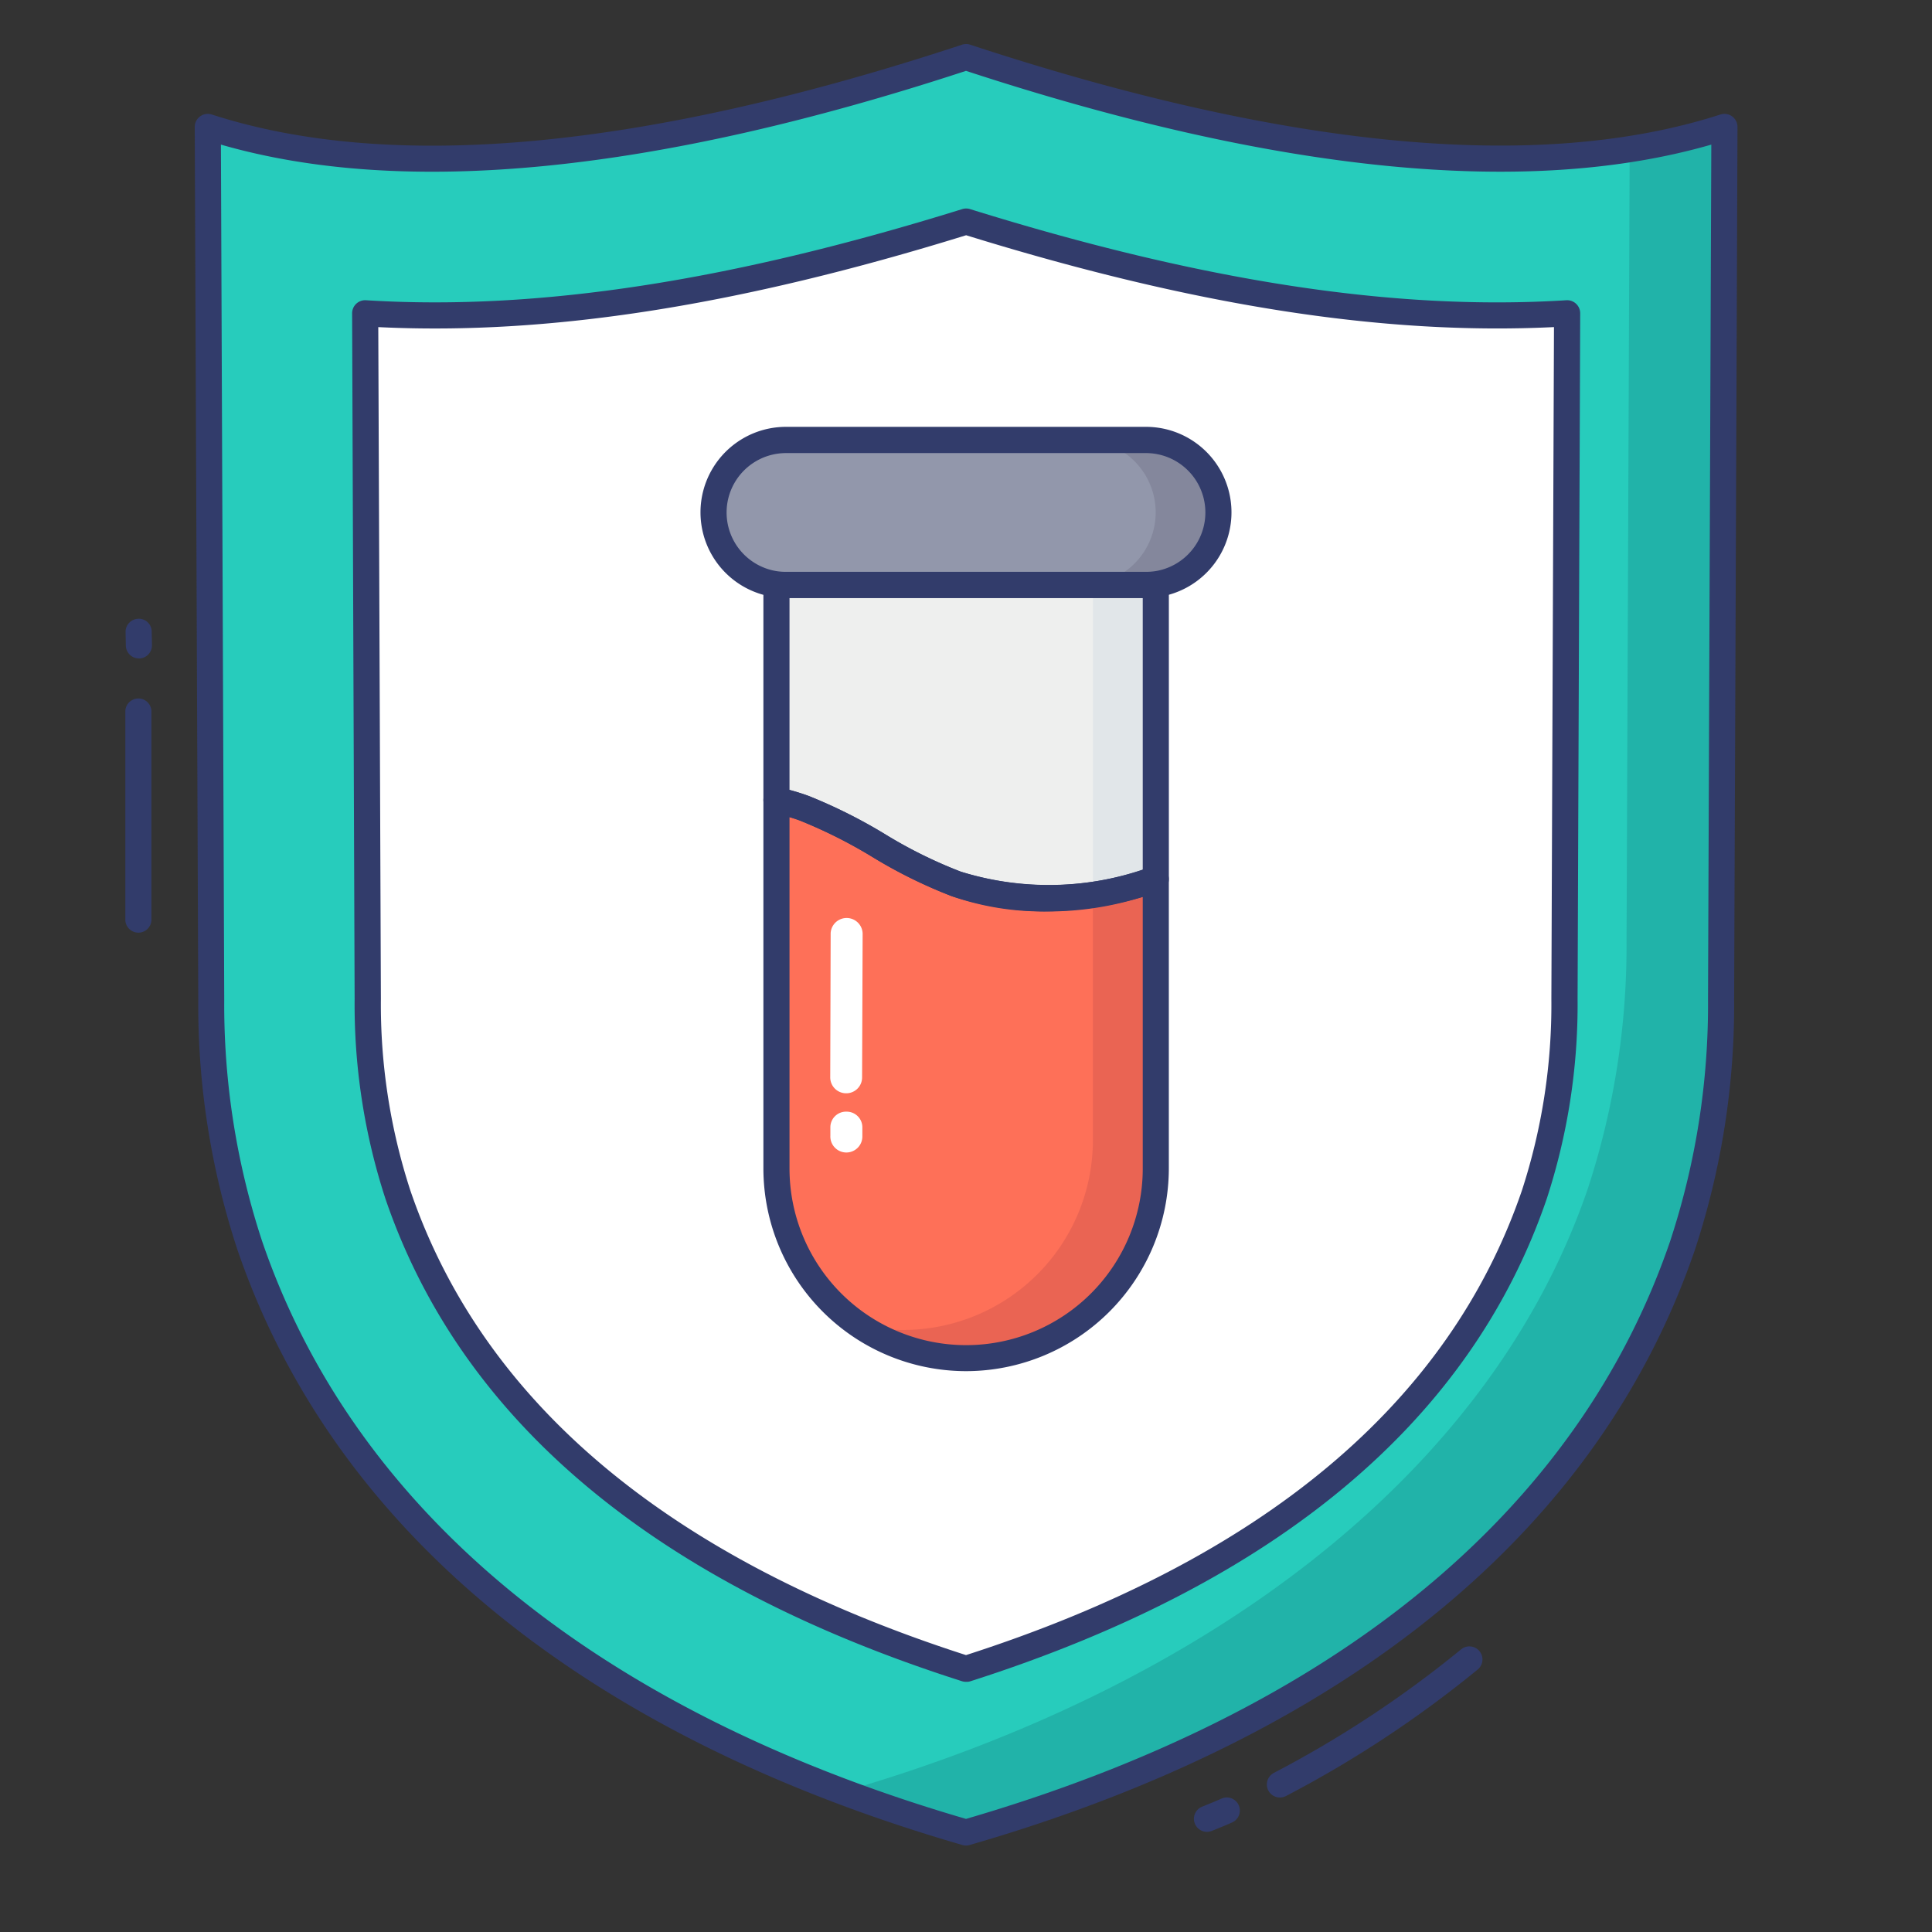 <svg id="color_line" height="512" viewBox="0 0 74 74" width="512" xmlns="http://www.w3.org/2000/svg" data-name="color line"><rect x="0" y="0" width="74" height="74" fill="#333333" stroke="none"/><g fill="#323c6b"><path d="m49.024 68.849a.5.5 0 0 1 -.23-.944 41.989 41.989 0 0 0 7.171-4.732.5.5 0 0 1 .632.775 42.98 42.98 0 0 1 -7.343 4.845.5.5 0 0 1 -.23.056z"/><path d="m46.229 70.164a.5.5 0 0 1 -.19-.962l.211-.086c.179-.072.358-.145.532-.224a.5.5 0 1 1 .413.911c-.186.084-.377.162-.569.239l-.206.084a.5.5 0 0 1 -.191.038z"/><path d="m5.3 35.723a.5.5 0 0 1 -.5-.5v-7.97a.5.5 0 0 1 1 0v7.97a.5.5 0 0 1 -.5.5z"/><path d="m5.32 25.219a.5.5 0 0 1 -.5-.491l-.01-.52v-.008a.5.5 0 0 1 .491-.5.491.491 0 0 1 .509.491l.01.52v.01a.5.5 0 0 1 -.491.5z"/></g><path d="m37.01 70.188c13.762-3.988 23.641-11.388 27.433-22.488a29.446 29.446 0 0 0 1.478-9.418l.129-33.422c-9.721 3.14-22.55-.533-29.045-2.672-6.493 2.139-19.324 5.812-29.045 2.674l.129 33.422a29.446 29.446 0 0 0 1.478 9.416c3.792 11.1 13.671 18.5 27.433 22.488z" fill="#27ccbc"/><path d="m66.05 4.86-.13 33.42a29.188 29.188 0 0 1 -1.48 9.42c-3.79 11.1-13.67 18.5-27.43 22.49h-.01q-2.445-.705-4.72-1.56c13.76-3.98 24.75-12.02 28.54-23.11a29.83 29.83 0 0 0 1.48-9.42l.12-30.39a23.092 23.092 0 0 0 3.63-.85z" fill="#21b3a9"/><path d="m37 63.918c-11.586-3.7-18.9-9.8-21.76-18.156a23.49 23.49 0 0 1 -1.156-7.5l-.097-26.262q1.265.079 2.583.08c5.974 0 12.675-1.177 20.435-3.592 7.761 2.412 14.462 3.592 20.435 3.592q1.317 0 2.583-.08l-.1 26.262a23.5 23.5 0 0 1 -1.156 7.5c-2.858 8.358-10.175 14.461-21.767 18.156z" fill="#fff"/><path d="m37 64.418a.5.5 0 0 1 -.152-.023c-11.744-3.746-19.173-9.96-22.082-18.471a23.977 23.977 0 0 1 -1.183-7.66l-.096-26.264a.5.5 0 0 1 .531-.5c6.595.413 14-.742 22.838-3.491a.5.5 0 0 1 .3 0c8.833 2.75 16.238 3.906 22.838 3.491a.5.5 0 0 1 .531.5l-.1 26.262a23.984 23.984 0 0 1 -1.183 7.66c-2.912 8.513-10.342 14.727-22.085 18.478a.5.5 0 0 1 -.157.018zm-22.511-51.889.1 25.731a23 23 0 0 0 1.129 7.34c2.788 8.158 9.95 14.144 21.282 17.794 11.342-3.649 18.5-9.636 21.292-17.794a23 23 0 0 0 1.129-7.341l.1-25.731c-6.577.323-13.863-.837-22.516-3.518-8.652 2.681-15.938 3.842-22.516 3.519z" fill="#323c6b"/><path d="m43.893 16.854h-13.786a2.775 2.775 0 0 0 0 5.55h13.786a2.775 2.775 0 0 0 0-5.55z" fill="#9297ab"/><path d="m46.67 19.63a2.772 2.772 0 0 1 -2.78 2.77h-2.4a2.775 2.775 0 1 0 0-5.55h2.4a2.78 2.78 0 0 1 2.78 2.78z" fill="#84879c"/><path d="m36.636 33.86c-2.043-.715-3.792-2.145-5.822-2.9a8.8 8.8 0 0 0 -1.074-.314v14.112a7.265 7.265 0 0 0 14.53 0v-11.085a11.818 11.818 0 0 1 -7.634.187z" fill="#fe7058"/><path d="m29.74 22.407v8.239a8.8 8.8 0 0 1 1.074.314c2.03.753 3.779 2.183 5.822 2.9a11.818 11.818 0 0 0 7.634-.187v-11.266z" fill="#eeefee"/><path d="m44.27 33.67v11.09a7.268 7.268 0 0 1 -7.27 7.26 7.192 7.192 0 0 1 -4.14-1.3 6.563 6.563 0 0 0 1.73.22 7.268 7.268 0 0 0 7.27-7.26v-9.42a15.687 15.687 0 0 0 2.41-.59z" fill="#ea6453"/><path d="m44.27 22.41v11.26a15.687 15.687 0 0 1 -2.41.59v-11.85z" fill="#e1e6e9"/><path d="m37.01 70.688h-.01a.518.518 0 0 1 -.139-.02c-14.5-4.2-24.1-12.082-27.767-22.8a29.938 29.938 0 0 1 -1.5-9.578l-.135-33.426a.5.5 0 0 1 .654-.478c6.911 2.232 16.579 1.331 28.735-2.674a.5.5 0 0 1 .313 0c12.158 4 21.826 4.9 28.735 2.674a.5.5 0 0 1 .654.478l-.129 33.422a29.963 29.963 0 0 1 -1.5 9.578c-3.665 10.722-13.267 18.607-27.768 22.8a.518.518 0 0 1 -.143.024zm-28.548-65.149.127 32.744a28.941 28.941 0 0 0 1.451 9.258c3.543 10.367 12.867 18.016 26.96 22.127 14.1-4.111 23.427-11.76 26.97-22.127a28.966 28.966 0 0 0 1.451-9.258l.126-32.744c-7.032 2.029-16.628 1.081-28.547-2.825-11.91 3.907-21.5 4.855-28.538 2.825z" fill="#323c6b"/><path d="m37 52.518a7.769 7.769 0 0 1 -7.76-7.76v-14.111a.5.5 0 0 1 .613-.487 9.077 9.077 0 0 1 1.134.332 19.83 19.83 0 0 1 2.905 1.455 17.756 17.756 0 0 0 2.909 1.44 11.434 11.434 0 0 0 7.31-.189.5.5 0 0 1 .658.475v11.084a7.774 7.774 0 0 1 -7.769 7.761zm-6.76-21.218v13.457a6.765 6.765 0 0 0 13.53 0v-10.406a11.968 11.968 0 0 1 -7.3-.02 18.759 18.759 0 0 1 -3.07-1.516 18.867 18.867 0 0 0 -2.76-1.385c-.128-.048-.26-.092-.4-.13z" fill="#323c6b"/><path d="m39.982 34.91a10.514 10.514 0 0 1 -3.512-.579 18.761 18.761 0 0 1 -3.07-1.516 18.867 18.867 0 0 0 -2.76-1.385 8.21 8.21 0 0 0 -1.013-.3.5.5 0 0 1 -.387-.487v-8.24a.5.5 0 0 1 .5-.5h14.53a.5.5 0 0 1 .5.5v11.27a.5.5 0 0 1 -.342.475 14.125 14.125 0 0 1 -4.446.762zm-9.742-4.654c.271.073.515.149.747.236a19.83 19.83 0 0 1 2.905 1.455 17.756 17.756 0 0 0 2.909 1.44 11.235 11.235 0 0 0 6.969-.08v-10.4h-13.53z" fill="#323c6b"/><path d="m43.893 22.9h-13.787a3.275 3.275 0 0 1 0-6.551h13.787a3.275 3.275 0 0 1 0 6.551zm-13.787-5.546a2.275 2.275 0 0 0 0 4.551h13.787a2.275 2.275 0 0 0 0-4.551z" fill="#323c6b"/><path d="m32.429 42.579a.6.6 0 0 0 -.624.6v.321a.613.613 0 1 0 1.225.013v-.313a.6.6 0 0 0 -.601-.621z" fill="#fff"/><path d="m32.4 41.875h.02a.605.605 0 0 0 .6-.6l.021-5.511a.613.613 0 0 0 -1.225-.023l-.016 5.51a.609.609 0 0 0 .6.624z" fill="#fff"/></svg>
